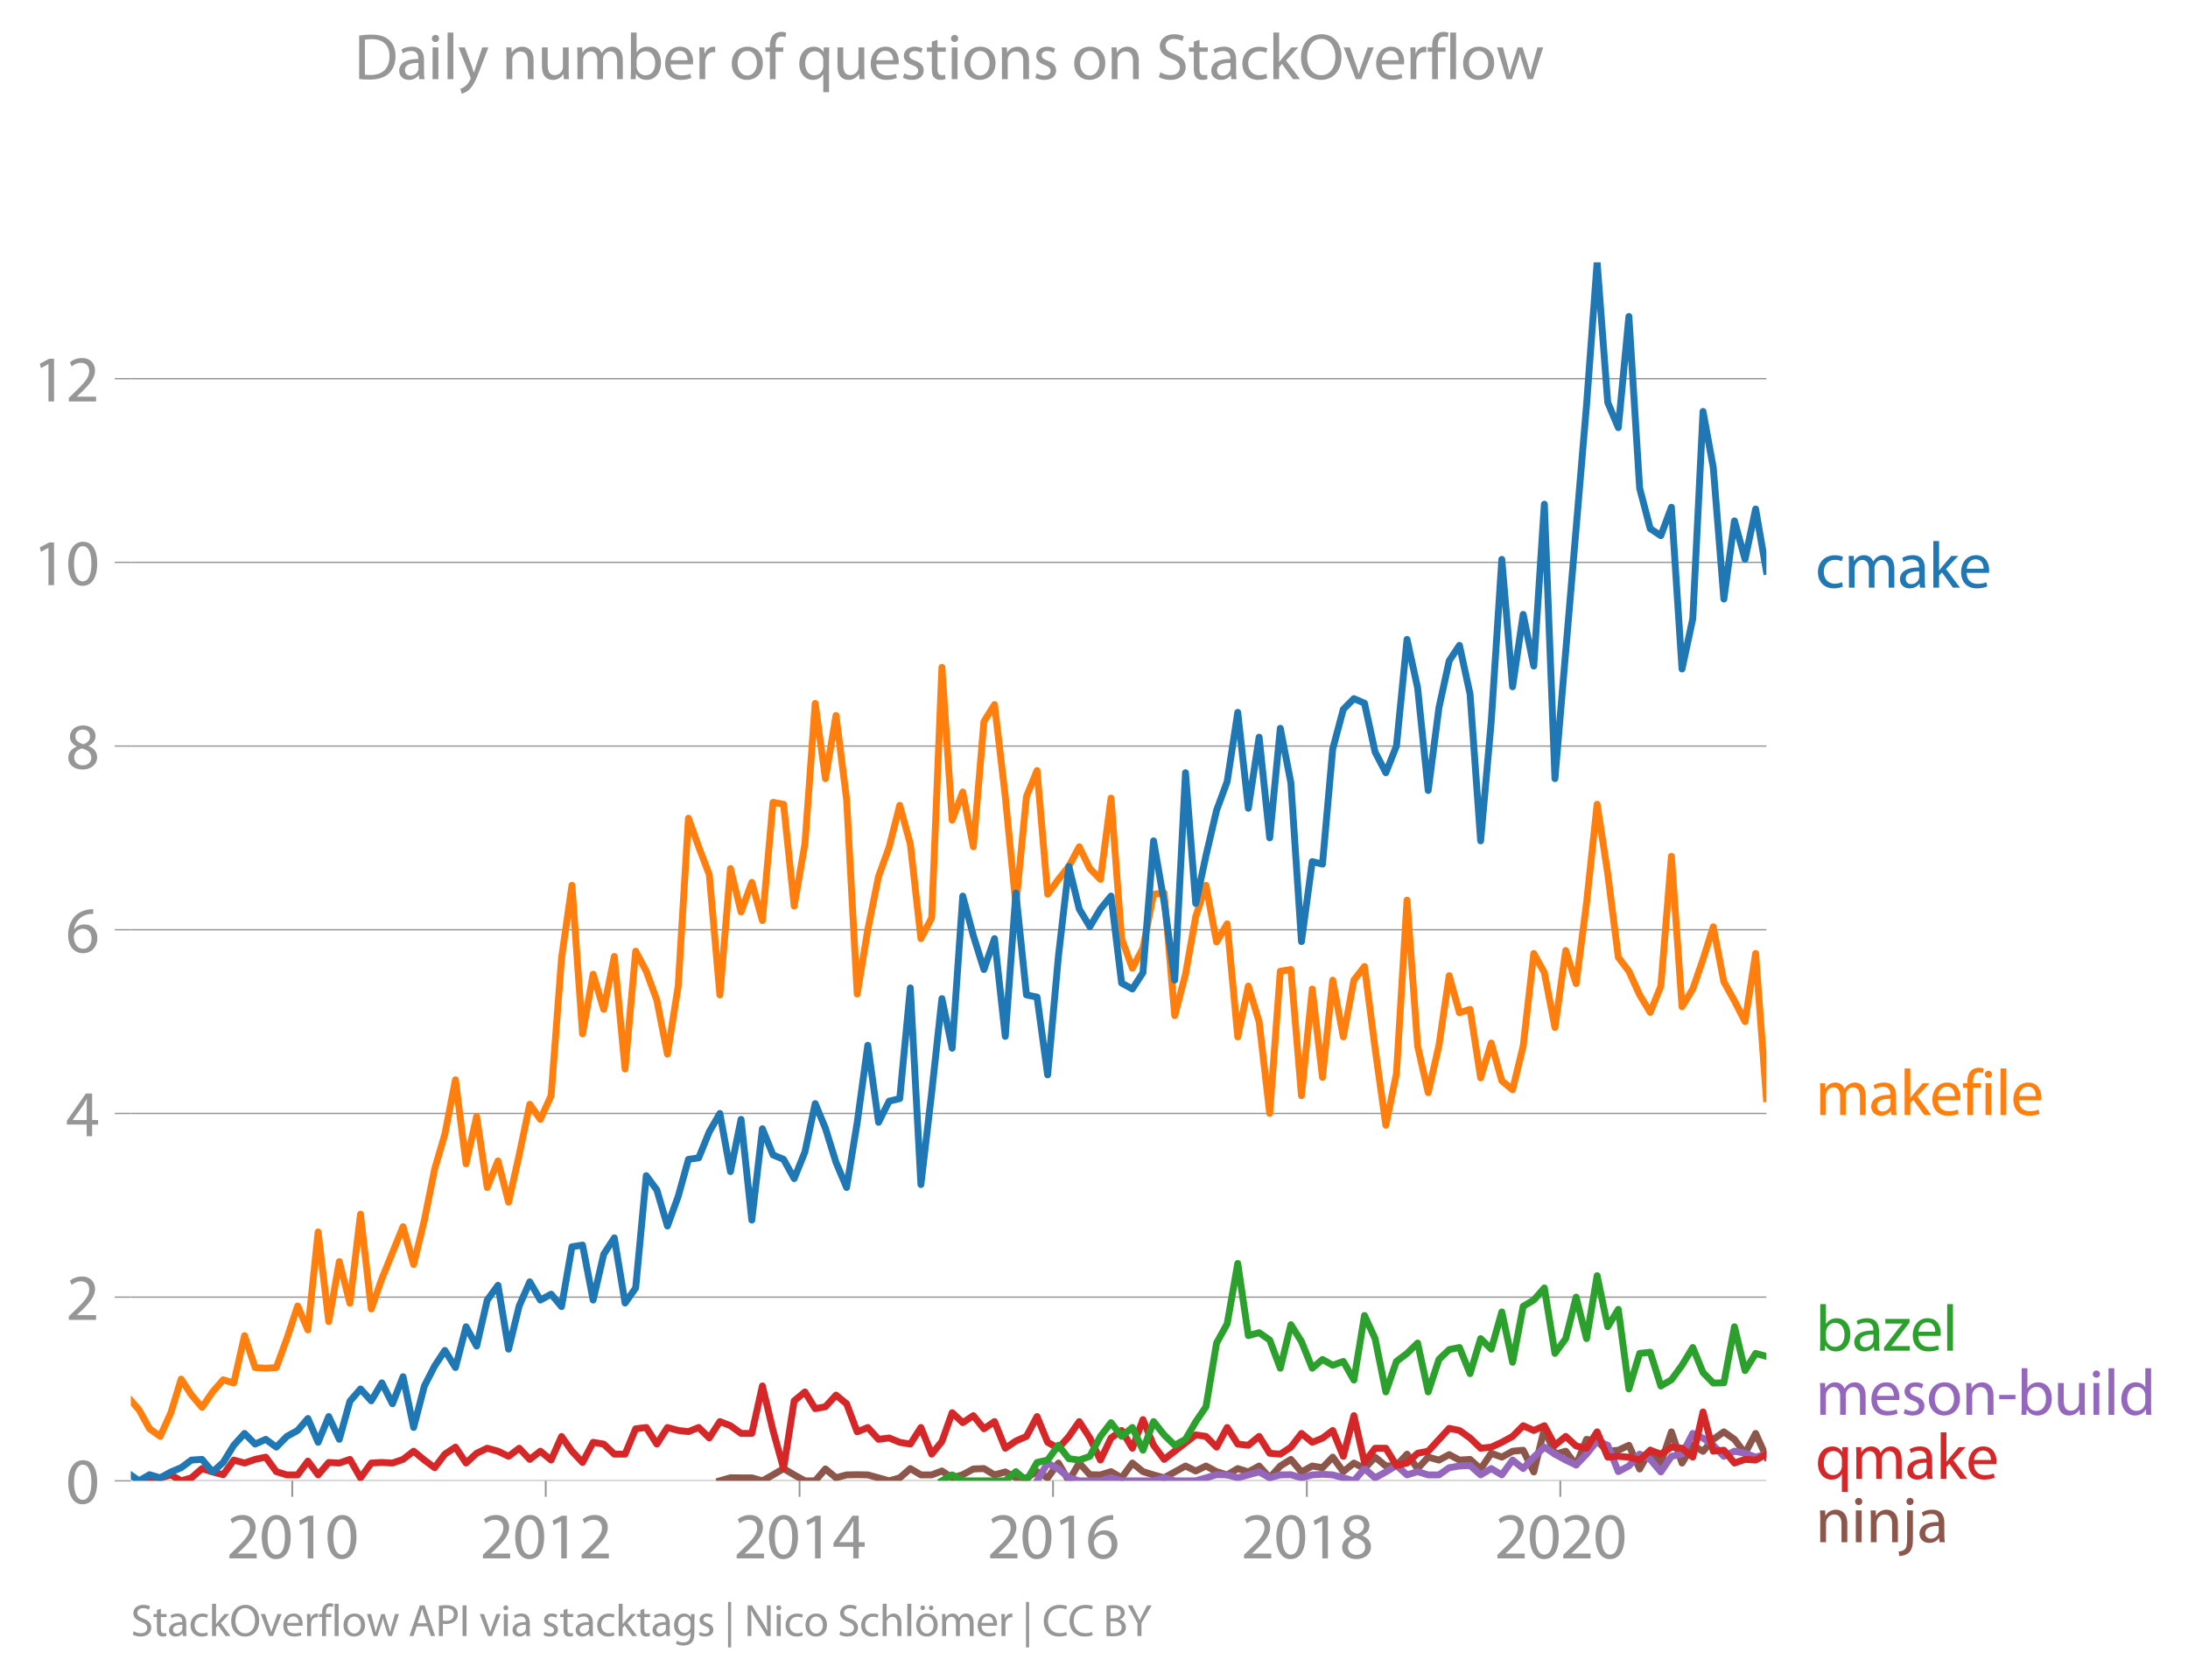 <svg xmlns:xlink="http://www.w3.org/1999/xlink" width="636.989" height="489.243" viewBox="0 0 477.742 366.932" xmlns="http://www.w3.org/2000/svg"><defs><style>*{stroke-linejoin:round;stroke-linecap:butt}</style></defs><g id="figure_1"><path d="M0 366.932h477.742V0H0v366.932z" style="fill:none" id="patch_1"/><g id="axes_1"><path d="M28.563 323.405h357.12V57.293H28.563v266.112z" style="fill:none" id="patch_2"/><g id="matplotlib.axis_1"><g id="xtick_1"><g id="line2d_1"><defs><path id="m3d18d0cfa6" d="M0 0v3.5" style="stroke:#969696;stroke-width:.4"/></defs><use xlink:href="#m3d18d0cfa6" x="63.816" y="323.405" style="fill:#969696;stroke:#969696;stroke-width:.4"/></g><g style="fill:#969696" transform="matrix(.14 0 0 -.14 49.453 340.345)" id="text_1"><defs><path id="MyriadPro-Regular-32" d="M2944 0v467H1075v13l333 307c877 845 1434 1466 1434 2234 0 595-378 1209-1274 1209-480 0-890-179-1178-422l180-397c192 160 505 352 883 352 621 0 825-390 825-813-6-627-486-1164-1548-2176L288 346V0h2656z" transform="scale(.016)"/><path id="MyriadPro-Regular-30" d="M1677 4230c-845 0-1447-768-1447-2163C243 691 794-70 1606-70c922 0 1447 780 1447 2195 0 1325-499 2105-1376 2105zm-32-435c582 0 845-672 845-1696 0-1062-276-1734-852-1734-512 0-844 614-844 1696 0 1133 358 1734 851 1734z" transform="scale(.016)"/><path id="MyriadPro-Regular-31" d="M1510 0h544v4160h-480l-908-486 108-429 724 390h12V0z" transform="scale(.016)"/></defs><use xlink:href="#MyriadPro-Regular-32"/><use xlink:href="#MyriadPro-Regular-30" x="51.3"/><use xlink:href="#MyriadPro-Regular-31" x="102.6"/><use xlink:href="#MyriadPro-Regular-30" x="153.9"/></g></g><g id="xtick_2"><use xlink:href="#m3d18d0cfa6" x="119.16" y="323.405" style="fill:#969696;stroke:#969696;stroke-width:.4" id="line2d_2"/><g style="fill:#969696" transform="matrix(.14 0 0 -.14 104.797 340.345)" id="text_2"><use xlink:href="#MyriadPro-Regular-32"/><use xlink:href="#MyriadPro-Regular-30" x="51.3"/><use xlink:href="#MyriadPro-Regular-31" x="102.6"/><use xlink:href="#MyriadPro-Regular-32" x="153.9"/></g></g><g id="xtick_3"><use xlink:href="#m3d18d0cfa6" x="174.58" y="323.405" style="fill:#969696;stroke:#969696;stroke-width:.4" id="line2d_3"/><g style="fill:#969696" transform="matrix(.14 0 0 -.14 160.217 340.345)" id="text_3"><defs><path id="MyriadPro-Regular-34" d="M2560 0v1133h582v441h-582v2586h-608L96 1504v-371h1933V0h531zM666 1574v13l1017 1415c115 192 218 371 346 614h19c-13-218-19-435-19-653V1574H666z" transform="scale(.016)"/></defs><use xlink:href="#MyriadPro-Regular-32"/><use xlink:href="#MyriadPro-Regular-30" x="51.3"/><use xlink:href="#MyriadPro-Regular-31" x="102.6"/><use xlink:href="#MyriadPro-Regular-34" x="153.9"/></g></g><g id="xtick_4"><use xlink:href="#m3d18d0cfa6" x="229.924" y="323.405" style="fill:#969696;stroke:#969696;stroke-width:.4" id="line2d_4"/><g style="fill:#969696" transform="matrix(.14 0 0 -.14 215.56 340.345)" id="text_4"><defs><path id="MyriadPro-Regular-36" d="M2662 4224c-102 0-243-6-409-32-525-64-986-275-1331-614-410-410-704-1056-704-1876C218 621 800-70 1690-70c864 0 1382 704 1382 1465 0 813-518 1344-1254 1344-461 0-807-217-1005-480h-19c96 685 563 1331 1446 1479 160 25 307 32 422 25v461zM1690 365c-589 0-903 505-916 1190 0 103 26 186 64 250 154 301 468 512 807 512 518 0 857-359 857-954s-326-998-806-998h-6z" transform="scale(.016)"/></defs><use xlink:href="#MyriadPro-Regular-32"/><use xlink:href="#MyriadPro-Regular-30" x="51.3"/><use xlink:href="#MyriadPro-Regular-31" x="102.6"/><use xlink:href="#MyriadPro-Regular-36" x="153.9"/></g></g><g id="xtick_5"><use xlink:href="#m3d18d0cfa6" x="285.344" y="323.405" style="fill:#969696;stroke:#969696;stroke-width:.4" id="line2d_5"/><g style="fill:#969696" transform="matrix(.14 0 0 -.14 270.98 340.345)" id="text_5"><defs><path id="MyriadPro-Regular-38" d="M1062 2170c-512-218-825-589-825-1114C237 448 762-70 1632-70c794 0 1414 486 1414 1209 0 506-320 871-838 1075v20c512 243 685 620 685 972 0 519-403 1024-1210 1024-729 0-1286-448-1286-1107 0-358 198-717 659-934l6-19zm583-1831c-531 0-851 371-832 794 0 397 262 717 749 857 563-160 915-403 915-908 0-423-327-743-832-743zm6 3488c506 0 704-345 704-678 0-378-275-634-633-755-480 128-794 352-794 768 0 358 256 665 723 665z" transform="scale(.016)"/></defs><use xlink:href="#MyriadPro-Regular-32"/><use xlink:href="#MyriadPro-Regular-30" x="51.3"/><use xlink:href="#MyriadPro-Regular-31" x="102.6"/><use xlink:href="#MyriadPro-Regular-38" x="153.9"/></g></g><g id="xtick_6"><use xlink:href="#m3d18d0cfa6" x="340.688" y="323.405" style="fill:#969696;stroke:#969696;stroke-width:.4" id="line2d_6"/><g style="fill:#969696" transform="matrix(.14 0 0 -.14 326.325 340.345)" id="text_6"><use xlink:href="#MyriadPro-Regular-32"/><use xlink:href="#MyriadPro-Regular-30" x="51.3"/><use xlink:href="#MyriadPro-Regular-32" x="102.6"/><use xlink:href="#MyriadPro-Regular-30" x="153.9"/></g></g></g><g id="matplotlib.axis_2"><g id="ytick_1"><path d="M28.563 323.405h357.12" clip-path="url(#p360db1ccfa)" style="fill:none;stroke:#969696;stroke-width:.3;stroke-linecap:square" id="line2d_7"/><g id="line2d_8"><defs><path id="m419d8c9c6a" d="M0 0h-3.5" style="stroke:#969696;stroke-width:.3"/></defs><use xlink:href="#m419d8c9c6a" x="28.563" y="323.405" style="fill:#969696;stroke:#969696;stroke-width:.3"/></g><use xlink:href="#MyriadPro-Regular-30" style="fill:#969696" transform="matrix(.14 0 0 -.14 14.382 328.375)" id="text_7"/></g><g id="ytick_2"><path d="M28.563 283.288h357.12" clip-path="url(#p360db1ccfa)" style="fill:none;stroke:#969696;stroke-width:.3;stroke-linecap:square" id="line2d_9"/><use xlink:href="#m419d8c9c6a" x="28.563" y="283.288" style="fill:#969696;stroke:#969696;stroke-width:.3" id="line2d_10"/><use xlink:href="#MyriadPro-Regular-32" style="fill:#969696" transform="matrix(.14 0 0 -.14 14.382 288.258)" id="text_8"/></g><g id="ytick_3"><path d="M28.563 243.17h357.12" clip-path="url(#p360db1ccfa)" style="fill:none;stroke:#969696;stroke-width:.3;stroke-linecap:square" id="line2d_11"/><use xlink:href="#m419d8c9c6a" x="28.563" y="243.17" style="fill:#969696;stroke:#969696;stroke-width:.3" id="line2d_12"/><use xlink:href="#MyriadPro-Regular-34" style="fill:#969696" transform="matrix(.14 0 0 -.14 14.382 248.14)" id="text_9"/></g><g id="ytick_4"><path d="M28.563 203.053h357.12" clip-path="url(#p360db1ccfa)" style="fill:none;stroke:#969696;stroke-width:.3;stroke-linecap:square" id="line2d_13"/><use xlink:href="#m419d8c9c6a" x="28.563" y="203.053" style="fill:#969696;stroke:#969696;stroke-width:.3" id="line2d_14"/><use xlink:href="#MyriadPro-Regular-36" style="fill:#969696" transform="matrix(.14 0 0 -.14 14.382 208.023)" id="text_10"/></g><g id="ytick_5"><path d="M28.563 162.936h357.12" clip-path="url(#p360db1ccfa)" style="fill:none;stroke:#969696;stroke-width:.3;stroke-linecap:square" id="line2d_15"/><use xlink:href="#m419d8c9c6a" x="28.563" y="162.936" style="fill:#969696;stroke:#969696;stroke-width:.3" id="line2d_16"/><use xlink:href="#MyriadPro-Regular-38" style="fill:#969696" transform="matrix(.14 0 0 -.14 14.382 167.906)" id="text_11"/></g><g id="ytick_6"><path d="M28.563 122.818h357.12" clip-path="url(#p360db1ccfa)" style="fill:none;stroke:#969696;stroke-width:.3;stroke-linecap:square" id="line2d_17"/><use xlink:href="#m419d8c9c6a" x="28.563" y="122.818" style="fill:#969696;stroke:#969696;stroke-width:.3" id="line2d_18"/><g style="fill:#969696" transform="matrix(.14 0 0 -.14 7.2 127.788)" id="text_12"><use xlink:href="#MyriadPro-Regular-31"/><use xlink:href="#MyriadPro-Regular-30" x="51.3"/></g></g><g id="ytick_7"><path d="M28.563 82.7h357.12" clip-path="url(#p360db1ccfa)" style="fill:none;stroke:#969696;stroke-width:.3;stroke-linecap:square" id="line2d_19"/><use xlink:href="#m419d8c9c6a" x="28.563" y="82.701" style="fill:#969696;stroke:#969696;stroke-width:.3" id="line2d_20"/><g style="fill:#969696" transform="matrix(.14 0 0 -.14 7.2 87.67)" id="text_13"><use xlink:href="#MyriadPro-Regular-31"/><use xlink:href="#MyriadPro-Regular-32" x="51.3"/></g></g></g><path d="m157.18 323.405 2.313-.668 2.313.021h2.35l2.312.647 2.314-1.294 2.31-1.38 2.313 1.38 2.35 1.294h2.237l2.235-2.588 2.314 1.92 2.312-.626 2.312-.043 2.313.043 2.35.647 2.312.647 2.314-.647 2.31-2.027 2.313 1.38h2.35l2.237-.855 2.235 1.502 2.314-.69 2.312-1.251 2.312-.086 2.312 1.38 2.35-.647 2.313 1.273 2.314.021 2.31-1.359 2.313 1.36 2.35-3.236 2.275 3.882 2.272-3.882 2.314 2.545 2.313.043 2.312-.712 2.312 1.36 2.35-3.236 2.313 1.876 2.314.712 2.31.626 2.313-1.273 2.35-1.294 2.236 1.086 2.235-1.086 2.314 1.23 2.313.711 2.312-1.38 2.312.733 2.35-1.294 2.313 2.567 2.314-2.567 2.31-1.445 2.313 2.739 2.35-1.294 2.236.37 2.235-2.311 2.314 3.17 2.313-1.876 2.312 1.208 2.312-2.502 2.35 1.94 2.313-.107 2.314-2.48 2.31 3.149 2.313-2.502 2.35.647 2.236-1.202 2.235 1.202 2.314-.151 2.313 2.092 2.312-3.43 2.312.842 2.35-1.294 2.313-.216 2.314 4.745 2.31-9.425 2.313 5.543 2.35-.647 2.274 3.012 2.273-5.6 2.314.366 2.312 2.222 2.313-.216 2.312-1.079 2.35 5.177 2.312-4.098 2.314 2.804 2.311-6.816 2.312 6.816 2.35-3.883 2.237 1.318 2.235-2.612 2.314-1.639 2.312 1.64 2.313 3.04 2.312-4.335 2.35 5.177" clip-path="url(#p360db1ccfa)" style="fill:none;stroke:#8c564b;stroke-width:1.5;stroke-linecap:square" id="line2d_21"/><path d="m226.437 323.405 2.312-3.882 2.35 1.294 2.275 1.896 2.272.692H240.273l2.312-.668 2.312.668h6.977l2.31-.668 2.313.668h4.586l2.235-.647 2.314-.69 2.313.043 2.312.626 2.312-.626 2.35-.647 2.313 1.273 2.314-.626 2.31-.043 2.313.69 2.35-.647 2.236-.139 2.235.139 2.314.626 2.313.668 2.312-2.674 2.312 2.027 2.35-1.294 2.313-1.402 2.314 2.049 2.31-.712 2.313.712h2.35l2.236-1.571 2.235-.37 2.314-.108 2.313 2.049 2.312-1.38 2.312 1.38 2.35-3.235 2.313 1.855 2.314-2.502 2.31-2.179 2.313 1.532 2.35 1.294 2.274 1.07 2.273-2.364 2.314-2.869 2.312.927 2.313 5.76 2.312-1.23 2.35-2.588 2.312 1.143 2.314 2.739 2.311-3.408 2.312-.474 2.35-4.53 2.237 1.04 2.235 1.548 2.314 2.416 2.312-1.121 2.313.453 2.312.84 2.35-.646" clip-path="url(#p360db1ccfa)" style="fill:none;stroke:#9467bd;stroke-width:1.5;stroke-linecap:square" id="line2d_22"/><path d="m32.657 323.405 4.663-1.294 2.236 1.294 2.235-.647 2.314-2.027 2.312.733 2.313.604 2.312-3.192 2.35.647 2.312-.798 2.314-.496 2.311 3.17 2.312.712h2.35l2.237-3.004 2.235 3.004 2.314-2.718 2.312.13 2.313-.798 2.312 4.033 2.35-3.235 2.312-.13 2.314.13 2.311-.798 2.312-1.79 2.35 1.94 2.237 1.665 2.235-2.958 2.314-1.532 2.312 3.473 2.312-2.135 2.313-1.1 2.35.647 2.312 1.121 2.314-1.768 2.311 2.437 2.312-1.79 2.35 1.94 2.275-5.153 2.273 3.213 2.314 2.458 2.312-4.4 2.312.389 2.313 2.2h2.35l2.312-5.543 2.314-.28 2.31 3.623 2.313-3.624 2.35.647 2.237.254 2.235-.9 2.314 2.285 2.312-3.58 2.312.906 2.313 1.682h2.35l2.312-10.374 2.314 9.727 2.31 8.326 2.313-14.796 2.35-1.942 2.237 3.652 2.235-.416 2.314-2.545 2.312 1.898 2.312 6.125 2.313-.949 2.35 2.588 2.312-.302 2.314.95 2.31.388 2.313-3.624 2.35 5.824 2.237-2.773 2.235-6.286 2.314 2.178 2.312-1.531 2.312 2.869 2.312-1.575 2.35 5.824 2.313-1.575 2.314-1.014 2.31-4.335 2.313 5.63 2.35 1.294 2.275-2.566 2.272-3.258 2.314 3.58 2.313 4.832 2.312-4.832 2.312-1.639 2.35 3.883 2.313-6.255 2.314 5.607 2.31 3.085 6.9-5.35 2.234.324 2.314 2.351 2.313-4.292 2.312 3.624 2.312.258 2.35-1.94 2.313 3.688 2.314.194 2.31-1.532 2.313-2.998 2.35 1.941 2.236-.9 2.235-1.688 2.314 5.651 2.313-8.886 2.312 10.223 2.312-3.105h2.35l2.313 3.774 2.314-.54 2.31-2.134 2.313-.453 4.586-4.992 2.235.462 2.314 1.64 2.313 2.243 2.312-.238 2.312-1.057 2.35-1.294 2.313-2.33 2.314 1.036 2.31-1.035 2.313 4.27 2.35-1.94 2.274 2.097 2.273.49 2.314-3.58 2.312 5.522 2.313-.173 2.312.173 2.35.647 2.312-2.157 2.314.863 2.311-1.532 2.312.238 2.35 1.94 2.237-9.867 2.235 8.574 2.314-.216 2.312 2.804 2.313-.798 2.312.15 2.35-1.293h0" clip-path="url(#p360db1ccfa)" style="fill:none;stroke:#d62728;stroke-width:1.5;stroke-linecap:square" id="line2d_23"/><g style="fill:#1f77b4" transform="matrix(.14 0 0 -.14 396.397 128.344)" id="text_14"><defs><path id="MyriadPro-Regular-63" d="M2579 538c-160-71-371-154-691-154-614 0-1075 442-1075 1158 0 647 384 1172 1094 1172 307 0 519-71 653-148l128 436c-154 76-448 160-781 160-1011 0-1664-692-1664-1645C243 570 851-70 1786-70c416 0 742 108 889 185l-96 423z" transform="scale(.016)"/><path id="MyriadPro-Regular-6d" d="M467 0h551v1869c0 96 12 192 44 275 90 282 346 563 698 563 429 0 646-358 646-851V0h551v1914c0 102 19 204 45 281 96 275 345 512 665 512 455 0 672-358 672-953V0h551v1824c0 1075-608 1344-1018 1344-294 0-499-77-685-218-128-96-249-230-345-403h-13c-135 365-455 621-877 621-512 0-800-275-973-570h-19l-26 500H442c19-256 25-519 25-839V0z" transform="scale(.016)"/><path id="MyriadPro-Regular-61" d="M2643 1901c0 621-230 1267-1177 1267-391 0-762-109-1018-275l128-371c218 140 518 230 806 230 634 0 704-461 704-717v-64C890 1978 224 1568 224 819c0-448 320-889 947-889 442 0 775 217 947 460h20l44-390h512c-38 211-51 474-51 742v1159zm-544-858c0-57-13-121-32-179-89-262-345-518-749-518-288 0-531 172-531 537 0 602 698 711 1312 698v-538z" transform="scale(.016)"/><path id="MyriadPro-Regular-6b" d="M1024 4544H467V0h557v1165l288 320L2381 0h685L1702 1824l1197 1274h-678l-909-1069c-90-109-198-243-275-352h-13v2867z" transform="scale(.016)"/><path id="MyriadPro-Regular-65" d="M2957 1446c6 58 19 148 19 263 0 569-269 1459-1280 1459-902 0-1453-736-1453-1670C243 563 813-70 1766-70c493 0 832 108 1031 198l-96 403c-211-89-455-160-858-160-563 0-1049 314-1062 1075h2176zM787 1850c45 390 295 915 864 915 634 0 787-557 781-915H787z" transform="scale(.016)"/></defs><use xlink:href="#MyriadPro-Regular-63"/><use xlink:href="#MyriadPro-Regular-6d" x="44.8"/><use xlink:href="#MyriadPro-Regular-61" x="128.2"/><use xlink:href="#MyriadPro-Regular-6b" x="176.4"/><use xlink:href="#MyriadPro-Regular-65" x="223.3"/></g><g style="fill:#ff7f0e" transform="matrix(.14 0 0 -.14 396.397 243.52)" id="text_15"><defs><path id="MyriadPro-Regular-66" d="M1082 0v2669h748v429h-748v166c0 474 121 896 601 896 160 0 275-32 359-70l76 435c-108 45-281 89-480 89-262 0-544-83-755-288-262-249-358-646-358-1081v-147H90v-429h435V0h557z" transform="scale(.016)"/><path id="MyriadPro-Regular-69" d="M1030 0v3098H467V0h563zM749 4320c-205 0-352-154-352-352 0-192 141-346 339-346 224 0 365 154 358 346 0 198-134 352-345 352z" transform="scale(.016)"/><path id="MyriadPro-Regular-6c" d="M467 0h563v4544H467V0z" transform="scale(.016)"/></defs><use xlink:href="#MyriadPro-Regular-6d"/><use xlink:href="#MyriadPro-Regular-61" x="83.4"/><use xlink:href="#MyriadPro-Regular-6b" x="131.6"/><use xlink:href="#MyriadPro-Regular-65" x="178.5"/><use xlink:href="#MyriadPro-Regular-66" x="228.6"/><use xlink:href="#MyriadPro-Regular-69" x="257.8"/><use xlink:href="#MyriadPro-Regular-6c" x="281.2"/><use xlink:href="#MyriadPro-Regular-65" x="304.8"/></g><g style="fill:#2ca02c" transform="matrix(.14 0 0 -.14 396.397 294.99)" id="text_16"><defs><path id="MyriadPro-Regular-62" d="M467 800c0-275-13-589-25-800h486l26 512h19c230-410 589-582 1037-582 691 0 1388 550 1388 1657 7 941-537 1581-1305 1581-499 0-858-224-1056-570h-13v1946H467V800zm557 998c0 90 19 167 32 231 115 429 474 691 858 691 601 0 921-531 921-1152 0-710-352-1190-941-1190-409 0-736 268-844 659-13 64-26 134-26 205v556z" transform="scale(.016)"/><path id="MyriadPro-Regular-7a" d="M115 0h2515v448H819v13c141 160 269 313 397 486l1382 1799 7 352H243v-455h1677v-13c-141-166-269-313-403-480L115 326V0z" transform="scale(.016)"/></defs><use xlink:href="#MyriadPro-Regular-62"/><use xlink:href="#MyriadPro-Regular-61" x="56.9"/><use xlink:href="#MyriadPro-Regular-7a" x="105.1"/><use xlink:href="#MyriadPro-Regular-65" x="147.9"/><use xlink:href="#MyriadPro-Regular-6c" x="198"/></g><g style="fill:#d62728" transform="matrix(.14 0 0 -.14 396.397 322.99)" id="text_17"><defs><path id="MyriadPro-Regular-71" d="M2579-1267h563v3513c0 320 7 589 20 852h-532l-19-468h-13c-153 301-473 538-953 538-653 0-1402-512-1402-1670C243 557 832-70 1555-70c499 0 845 243 1011 550h13v-1747zm0 2528c0-83-19-192-45-269-128-390-441-614-806-614-621 0-915 537-915 1152 0 697 352 1190 934 1190 423 0 723-294 807-640 19-70 25-160 25-237v-582z" transform="scale(.016)"/></defs><use xlink:href="#MyriadPro-Regular-71"/><use xlink:href="#MyriadPro-Regular-6d" x="56.3"/><use xlink:href="#MyriadPro-Regular-61" x="139.7"/><use xlink:href="#MyriadPro-Regular-6b" x="187.9"/><use xlink:href="#MyriadPro-Regular-65" x="234.8"/></g><g style="fill:#9467bd" transform="matrix(.14 0 0 -.14 396.397 308.99)" id="text_18"><defs><path id="MyriadPro-Regular-73" d="M250 147C467 19 781-70 1120-70c736 0 1158 390 1158 934 0 461-275 730-812 934-404 154-589 269-589 525 0 231 185 423 518 423 288 0 512-103 634-180l141 410c-173 102-448 192-762 192-666 0-1069-410-1069-909 0-371 263-678 819-877 416-153 576-300 576-569 0-256-192-461-601-461-282 0-576 115-743 224L250 147z" transform="scale(.016)"/><path id="MyriadPro-Regular-6f" d="M1779 3168c-857 0-1536-608-1536-1645C243 544 890-70 1728-70c749 0 1542 499 1542 1644 0 948-601 1594-1491 1594zm-13-422c666 0 928-666 928-1191 0-697-403-1203-940-1203-551 0-941 512-941 1190 0 589 288 1204 953 1204z" transform="scale(.016)"/><path id="MyriadPro-Regular-6e" d="M467 0h563v1862c0 96 13 192 39 263 96 313 384 576 755 576 531 0 717-416 717-915V0h563v1850c0 1062-666 1318-1094 1318-512 0-871-288-1024-582h-13l-32 512H442c19-256 25-519 25-839V0z" transform="scale(.016)"/><path id="MyriadPro-Regular-2d" d="M192 1939v-416h1581v416H192z" transform="scale(.016)"/><path id="MyriadPro-Regular-75" d="M3059 3098h-563V1197c0-103-19-205-51-288-103-250-365-512-743-512-512 0-691 397-691 985v1716H448V1286C448 198 1030-70 1517-70c550 0 877 326 1024 576h13l32-506h499c-19 243-26 525-26 845v2253z" transform="scale(.016)"/><path id="MyriadPro-Regular-64" d="M2579 4544V2694h-13c-140 250-460 474-934 474-755 0-1395-634-1389-1664C243 563 819-70 1568-70c506 0 883 262 1056 608h13l25-538h506c-19 211-26 525-26 800v3744h-563zm0-3245c0-89-6-166-25-243-103-422-448-672-826-672-608 0-915 518-915 1146 0 684 345 1196 928 1196 422 0 729-294 813-652 19-71 25-167 25-237v-538z" transform="scale(.016)"/></defs><use xlink:href="#MyriadPro-Regular-6d"/><use xlink:href="#MyriadPro-Regular-65" x="83.4"/><use xlink:href="#MyriadPro-Regular-73" x="133.5"/><use xlink:href="#MyriadPro-Regular-6f" x="173.1"/><use xlink:href="#MyriadPro-Regular-6e" x="228"/><use xlink:href="#MyriadPro-Regular-2d" x="283.5"/><use xlink:href="#MyriadPro-Regular-62" x="314.2"/><use xlink:href="#MyriadPro-Regular-75" x="371.1"/><use xlink:href="#MyriadPro-Regular-69" x="426.2"/><use xlink:href="#MyriadPro-Regular-6c" x="449.6"/><use xlink:href="#MyriadPro-Regular-64" x="473.2"/></g><g style="fill:#8c564b" transform="matrix(.14 0 0 -.14 396.397 336.808)" id="text_19"><defs><path id="MyriadPro-Regular-6a" d="M-230-1350c300 0 710 102 960 352 275 281 371 672 371 1273v2823H538V493c0-743-58-992-212-1165C192-819-32-890-288-909l58-441zM826 4320c-212 0-359-154-359-352 0-186 135-346 346-346 224 0 358 160 352 346 0 198-135 352-339 352z" transform="scale(.016)"/></defs><use xlink:href="#MyriadPro-Regular-6e"/><use xlink:href="#MyriadPro-Regular-69" x="55.5"/><use xlink:href="#MyriadPro-Regular-6e" x="78.9"/><use xlink:href="#MyriadPro-Regular-6a" x="134.4"/><use xlink:href="#MyriadPro-Regular-61" x="158.7"/></g><g style="fill:#969696" transform="matrix(.097 0 0 -.097 28.563 357.303)" id="text_20"><defs><path id="MyriadPro-Regular-53" d="M269 211C499 58 954-70 1370-70c1017 0 1510 582 1510 1248 0 633-371 985-1101 1267-595 230-857 429-857 832 0 294 224 646 812 646 391 0 679-128 820-205l153 455c-192 109-512 211-953 211-839 0-1396-499-1396-1171 0-608 436-973 1140-1223 582-224 812-454 812-857 0-435-332-736-902-736-384 0-749 128-998 281L269 211z" transform="scale(.016)"/><path id="MyriadPro-Regular-74" d="M595 3667v-569H115v-429h480V979c0-365 58-640 218-806C947 19 1158-70 1421-70c217 0 390 38 499 83l-26 422c-83-25-172-38-326-38-314 0-422 217-422 601v1671h806v429h-806v742l-551-173z" transform="scale(.016)"/><path id="MyriadPro-Regular-4f" d="M2234 4384c-1152 0-2004-896-2004-2266C230 813 1030-70 2170-70c1100 0 2003 787 2003 2272 0 1280-762 2182-1939 2182zm-26-454c928 0 1376-896 1376-1754 0-979-499-1792-1382-1792-877 0-1376 826-1376 1747 0 947 460 1799 1382 1799z" transform="scale(.016)"/><path id="MyriadPro-Regular-76" d="M83 3098 1261 0h537l1216 3098h-588l-602-1741c-102-282-192-538-262-794h-20c-64 256-147 512-249 794L685 3098H83z" transform="scale(.016)"/><path id="MyriadPro-Regular-72" d="M467 0h557v1651c0 96 13 186 26 263 76 422 358 723 755 723 77 0 134-7 192-19v531c-51 13-96 19-160 19-378 0-717-262-858-678h-25l-20 608H442c19-288 25-602 25-967V0z" transform="scale(.016)"/><path id="MyriadPro-Regular-77" d="M115 3098 1050 0h512l499 1472c109 333 205 653 281 1024h13c77-365 167-672 275-1018L3104 0h512l998 3098h-556l-442-1556c-102-364-186-691-237-1004h-19c-70 313-160 640-275 1011l-480 1549h-474l-505-1575c-103-339-205-672-276-985h-19c-57 320-141 640-230 985L691 3098H115z" transform="scale(.016)"/><path id="MyriadPro-Regular-41" d="M2714 1357 3174 0h596L2298 4314h-672L160 0h576l448 1357h1530zm-1415 435 423 1248c83 262 153 525 217 781h13c64-250 128-506 224-787l422-1242H1299z" transform="scale(.016)"/><path id="MyriadPro-Regular-50" d="M486 0h557v1728c128-32 282-38 448-38 544 0 1024 160 1319 473 217 224 332 531 332 922 0 384-140 697-377 902-256 231-659 359-1210 359-448 0-800-39-1069-84V0zm557 3859c96 26 282 45 525 45 614 0 1018-275 1018-845 0-595-410-921-1082-921-186 0-339 12-461 44v1677z" transform="scale(.016)"/><path id="MyriadPro-Regular-49" d="M486 4314V0h557v4314H486z" transform="scale(.016)"/><path id="MyriadPro-Regular-67" d="M3110 2246c0 378 13 628 26 852h-493l-25-468h-13c-135 256-429 538-967 538-710 0-1395-595-1395-1645C243 666 794 13 1562 13c480 0 812 230 985 518h13V186c0-781-422-1082-998-1082-384 0-704 115-909 243l-141-429c250-166 659-256 1030-256 391 0 826 90 1127 372 301 268 441 704 441 1414v1798zm-556-928c0-96-13-204-45-300-122-359-435-576-781-576-608 0-915 505-915 1113 0 717 384 1171 921 1171 410 0 685-268 788-595 25-77 32-160 32-256v-557z" transform="scale(.016)"/><path id="MyriadPro-Regular-7c" d="M550 4800v-6400h429v6400H550z" transform="scale(.016)"/><path id="MyriadPro-Regular-4e" d="M1011 0v1843c0 717-13 1235-45 1779l20 7c217-467 505-960 806-1440L3162 0h563v4314h-525V2509c0-672 13-1197 64-1773l-13-6c-205 441-454 896-774 1401L1094 4314H486V0h525z" transform="scale(.016)"/><path id="MyriadPro-Regular-68" d="M467 0h563v1869c0 109 7 192 39 269 102 307 390 563 755 563 531 0 717-423 717-922V0h563v1843c0 1069-666 1325-1082 1325-211 0-409-64-576-160-172-96-313-237-403-397h-13v1933H467V0z" transform="scale(.016)"/><path id="MyriadPro-Regular-f6" d="M1165 3648c185 0 313 154 313 326 0 186-134 327-313 327s-327-147-327-327c0-172 135-326 320-326h7zm1184 0c185 0 313 154 313 326 0 186-134 327-313 327s-320-147-320-327c0-172 128-326 313-326h7zm-570-480c-857 0-1536-608-1536-1645C243 544 890-70 1728-70c749 0 1542 499 1542 1644 0 948-601 1594-1491 1594zm-13-422c666 0 928-666 928-1191 0-697-403-1203-940-1203-551 0-941 512-941 1190 0 589 288 1204 953 1204z" transform="scale(.016)"/><path id="MyriadPro-Regular-43" d="M3386 582c-224-108-570-179-909-179-1050 0-1658 679-1658 1735 0 1132 672 1779 1683 1779 359 0 660-77 871-179l134 454c-147 77-486 192-1024 192-1337 0-2253-915-2253-2266C230 704 1146-70 2362-70c524 0 934 108 1139 211l-115 441z" transform="scale(.016)"/><path id="MyriadPro-Regular-42" d="M486 13c186-26 480-51 864-51 704 0 1191 128 1492 403 217 211 364 493 364 864 0 640-480 979-889 1081v13c454 167 729 531 729 947 0 340-134 596-358 762-269 218-627 314-1184 314-390 0-774-39-1018-90V13zm557 3865c90 20 237 39 493 39 563 0 947-199 947-704 0-416-345-723-934-723h-506v1388zm0-1811h461c608 0 1114-243 1114-832 0-627-532-838-1108-838-198 0-358 6-467 25v1645z" transform="scale(.016)"/><path id="MyriadPro-Regular-59" d="M2010 0v1837l1446 2477h-634l-620-1191c-167-326-314-608-436-889h-12c-135 300-263 563-429 889L717 4314H83l1363-2484V0h564z" transform="scale(.016)"/></defs><use xlink:href="#MyriadPro-Regular-53"/><use xlink:href="#MyriadPro-Regular-74" x="49.3"/><use xlink:href="#MyriadPro-Regular-61" x="82.4"/><use xlink:href="#MyriadPro-Regular-63" x="130.6"/><use xlink:href="#MyriadPro-Regular-6b" x="175.4"/><use xlink:href="#MyriadPro-Regular-4f" x="222.3"/><use xlink:href="#MyriadPro-Regular-76" x="291.2"/><use xlink:href="#MyriadPro-Regular-65" x="339.3"/><use xlink:href="#MyriadPro-Regular-72" x="389.4"/><use xlink:href="#MyriadPro-Regular-66" x="422.1"/><use xlink:href="#MyriadPro-Regular-6c" x="451.3"/><use xlink:href="#MyriadPro-Regular-6f" x="474.9"/><use xlink:href="#MyriadPro-Regular-77" x="529.8"/><use xlink:href="#MyriadPro-Regular-20" x="603.4"/><use xlink:href="#MyriadPro-Regular-41" x="624.6"/><use xlink:href="#MyriadPro-Regular-50" x="685.8"/><use xlink:href="#MyriadPro-Regular-49" x="739"/><use xlink:href="#MyriadPro-Regular-20" x="762.9"/><use xlink:href="#MyriadPro-Regular-76" x="784.1"/><use xlink:href="#MyriadPro-Regular-69" x="832.2"/><use xlink:href="#MyriadPro-Regular-61" x="855.6"/><use xlink:href="#MyriadPro-Regular-20" x="903.8"/><use xlink:href="#MyriadPro-Regular-73" x="925"/><use xlink:href="#MyriadPro-Regular-74" x="964.6"/><use xlink:href="#MyriadPro-Regular-61" x="997.7"/><use xlink:href="#MyriadPro-Regular-63" x="1045.9"/><use xlink:href="#MyriadPro-Regular-6b" x="1090.7"/><use xlink:href="#MyriadPro-Regular-74" x="1137.6"/><use xlink:href="#MyriadPro-Regular-61" x="1170.7"/><use xlink:href="#MyriadPro-Regular-67" x="1218.9"/><use xlink:href="#MyriadPro-Regular-73" x="1274.8"/><use xlink:href="#MyriadPro-Regular-20" x="1314.4"/><use xlink:href="#MyriadPro-Regular-7c" x="1335.6"/><use xlink:href="#MyriadPro-Regular-20" x="1359.5"/><use xlink:href="#MyriadPro-Regular-4e" x="1380.7"/><use xlink:href="#MyriadPro-Regular-69" x="1446.5"/><use xlink:href="#MyriadPro-Regular-63" x="1469.9"/><use xlink:href="#MyriadPro-Regular-6f" x="1514.7"/><use xlink:href="#MyriadPro-Regular-20" x="1569.6"/><use xlink:href="#MyriadPro-Regular-53" x="1590.8"/><use xlink:href="#MyriadPro-Regular-63" x="1640.1"/><use xlink:href="#MyriadPro-Regular-68" x="1684.9"/><use xlink:href="#MyriadPro-Regular-6c" x="1740.4"/><use xlink:href="#MyriadPro-Regular-f6" x="1764"/><use xlink:href="#MyriadPro-Regular-6d" x="1818.9"/><use xlink:href="#MyriadPro-Regular-65" x="1902.3"/><use xlink:href="#MyriadPro-Regular-72" x="1952.4"/><use xlink:href="#MyriadPro-Regular-20" x="1985.1"/><use xlink:href="#MyriadPro-Regular-7c" x="2006.3"/><use xlink:href="#MyriadPro-Regular-20" x="2030.2"/><use xlink:href="#MyriadPro-Regular-43" x="2051.4"/><use xlink:href="#MyriadPro-Regular-43" x="2109.4"/><use xlink:href="#MyriadPro-Regular-20" x="2167.4"/><use xlink:href="#MyriadPro-Regular-42" x="2188.6"/><use xlink:href="#MyriadPro-Regular-59" x="2242.8"/></g><g style="fill:#969696" transform="matrix(.14 0 0 -.14 77.337 17.293)" id="text_21"><defs><path id="MyriadPro-Regular-44" d="M486 13c282-32 615-51 1012-51 838 0 1504 217 1907 620 403 397 621 973 621 1677 0 698-224 1197-608 1549-378 352-948 538-1748 538-441 0-844-39-1184-90V13zm557 3833c147 32 365 58 653 58 1178 0 1754-646 1747-1664 0-1165-646-1830-1837-1830-217 0-422 6-563 32v3404z" transform="scale(.016)"/><path id="MyriadPro-Regular-79" d="M58 3098 1203 243c26-70 39-115 39-147s-20-77-45-134c-128-288-320-506-474-628-166-140-352-230-493-275l141-473c141 25 416 121 691 364 384 333 660 877 1063 1940l845 2208h-596l-614-1818c-77-224-141-461-198-646h-13c-51 185-128 428-199 633L672 3098H58z" transform="scale(.016)"/></defs><use xlink:href="#MyriadPro-Regular-44"/><use xlink:href="#MyriadPro-Regular-61" x="66.6"/><use xlink:href="#MyriadPro-Regular-69" x="114.8"/><use xlink:href="#MyriadPro-Regular-6c" x="138.2"/><use xlink:href="#MyriadPro-Regular-79" x="161.8"/><use xlink:href="#MyriadPro-Regular-20" x="208.9"/><use xlink:href="#MyriadPro-Regular-6e" x="230.1"/><use xlink:href="#MyriadPro-Regular-75" x="285.6"/><use xlink:href="#MyriadPro-Regular-6d" x="340.7"/><use xlink:href="#MyriadPro-Regular-62" x="424.1"/><use xlink:href="#MyriadPro-Regular-65" x="481"/><use xlink:href="#MyriadPro-Regular-72" x="531.1"/><use xlink:href="#MyriadPro-Regular-20" x="563.8"/><use xlink:href="#MyriadPro-Regular-6f" x="585"/><use xlink:href="#MyriadPro-Regular-66" x="639.9"/><use xlink:href="#MyriadPro-Regular-20" x="669.1"/><use xlink:href="#MyriadPro-Regular-71" x="690.3"/><use xlink:href="#MyriadPro-Regular-75" x="746.6"/><use xlink:href="#MyriadPro-Regular-65" x="801.7"/><use xlink:href="#MyriadPro-Regular-73" x="851.8"/><use xlink:href="#MyriadPro-Regular-74" x="891.4"/><use xlink:href="#MyriadPro-Regular-69" x="924.5"/><use xlink:href="#MyriadPro-Regular-6f" x="947.9"/><use xlink:href="#MyriadPro-Regular-6e" x="1002.8"/><use xlink:href="#MyriadPro-Regular-73" x="1058.3"/><use xlink:href="#MyriadPro-Regular-20" x="1097.9"/><use xlink:href="#MyriadPro-Regular-6f" x="1119.1"/><use xlink:href="#MyriadPro-Regular-6e" x="1174"/><use xlink:href="#MyriadPro-Regular-20" x="1229.5"/><use xlink:href="#MyriadPro-Regular-53" x="1250.7"/><use xlink:href="#MyriadPro-Regular-74" x="1300"/><use xlink:href="#MyriadPro-Regular-61" x="1333.1"/><use xlink:href="#MyriadPro-Regular-63" x="1381.3"/><use xlink:href="#MyriadPro-Regular-6b" x="1426.1"/><use xlink:href="#MyriadPro-Regular-4f" x="1473"/><use xlink:href="#MyriadPro-Regular-76" x="1541.9"/><use xlink:href="#MyriadPro-Regular-65" x="1590"/><use xlink:href="#MyriadPro-Regular-72" x="1640.1"/><use xlink:href="#MyriadPro-Regular-66" x="1672.8"/><use xlink:href="#MyriadPro-Regular-6c" x="1702"/><use xlink:href="#MyriadPro-Regular-6f" x="1725.6"/><use xlink:href="#MyriadPro-Regular-77" x="1780.5"/></g><path d="m205.664 323.405 2.235-1.294 2.314 1.294h9.286l2.313-2.006 2.314 2.006 2.31-4.012 2.313-.517 2.35-3.236 2.275 2.923 2.272.313 2.314-.82 2.313-4.357 2.312-2.998 2.312 2.998 2.35-1.94 2.313 4.96 2.314-6.255 2.31 2.912 2.313 2.264 2.35-1.294 2.236-3.836 2.235-3.281 2.314-13.912 2.313-4.206 2.312-13.178 2.312 15.766 2.35-.647 2.313 1.596 2.314 6.169 2.31-9.512 2.313 3.689 2.35 5.823 2.236-1.918 2.235 1.271 2.314-.841 2.313 4.076 2.312-14.106 2.312 5.048 2.35 11.646 2.313-6.664 2.314-1.747 2.31-2.265 2.313 10.676 2.35-7.117 2.236-2.126 2.235-.462 2.314 5.715 2.313-7.656 2.312 2.307 2.312-8.131 2.35 11 2.313-12.23 2.314-1.358 2.31-2.653 2.313 14.3 2.35-3.235 2.274-9.06 2.273 9.06 2.314-13.74 2.312 11.151 2.313-3.796 2.312 17.384 2.35-7.764 2.312-.259 2.314 7.376 2.311-1.358 2.312-3.171 2.35-3.882 2.237 5.477 2.235 2.287 2.314-.043 2.312-12.25 2.313 9.576 2.312-3.753 2.35.647" clip-path="url(#p360db1ccfa)" style="fill:none;stroke:#2ca02c;stroke-width:1.5;stroke-linecap:square" id="line2d_24"/><path d="m28.563 305.854 1.783 2.022 2.311 4.163 2.312 1.66 2.35-5.176 2.237-7.326 2.235 3.444 2.314 2.717 2.312-3.365 2.313-2.652 2.312.711 2.35-10.353 2.312 6.967 2.314.151 2.311-.15 2.312-6.32 2.35-7.118 2.237 5.223 2.235-21.4 2.314 19.585 2.312-13.114 2.313 9.102 2.312-19.455 2.35 20.706 2.312-6.6 4.625-11.367 2.312 8.261 2.35-9.706L94.9 255.35l2.235-7.65 2.314-11.884 2.312 18.355 2.312-10.331 2.313 15.508 2.35-5.824 2.312 9.037 2.314-10.33 2.311-11.066 2.312 3.3 2.35-5.176 2.275-30.01 2.273-15.93 2.314 32.438 2.312-13.027 2.312 7.678 2.313-11.56 2.35 24.588 2.312-25.732 2.314 4.379 2.31 6.32 2.313 11.797 2.35-14.882 2.237-36.651 2.235 6.24 2.314 6.082 2.312 26.27 2.312-27.607 2.313 9.49 2.35-6.47 2.312 8.346 2.314-25.817 2.31.41 2.313 22.237 2.35-13.589 2.237-30.665 2.235 16.43 2.314-13.804 2.312 18.334 2.312 42.511 2.313-14.041 2.35-11.647L194.14 185l2.314-9.123 2.31 8.455 2.313 20.662 2.35-4.53 2.237-54.722 2.235 33.37 2.314-6.147 2.312 11.97 2.312-27.348 2.312-3.71 2.35 20.059 2.313 23.768 2.314-23.768 2.31-5.651 2.313 27.003 2.35-3.235 2.275-2.834 2.272-4.284 2.314 4.746 2.313 2.372 2.312-17.75 2.312 30.691 2.35 6.47 2.313-4.4 2.314-11.776 2.31-.259 2.313 26.789 2.35-9.06 2.236-12.57 2.235-6.84 2.314 12.38 2.313-3.97 2.312 24.697 2.312-11.108 2.35 7.765 2.313 20.058 2.314-31.058 2.31-.367 2.313 27.543 2.35-23.294 2.236 19.296 2.235-21.237 2.314 12.402 2.313-12.402 2.312-2.977 2.312 17.86 2.35 16.823 2.313-11.28 2.314-37.897 2.31 31.879 2.313 10.18 2.35-10.353 2.236-15.206 2.235 8.088 2.314-.733 2.313 14.969 2.312-7.614 2.312 8.26 2.35 1.942 2.313-9.533 2.314-20.232 2.31 4.185 2.313 11.992 2.35-16.824 2.274 7.23 2.273-17.583 2.314-21.59 2.312 15.12 2.313 18.312 2.312 3.04 2.35 5.177 2.312 3.818 2.314-5.759 2.311-28.341 2.312 32.87 2.35-3.882 2.237-6.494 2.235-7.094 2.314 12.014 2.312 4.162 2.313 4.53 2.312-14.883 2.35 31.706h0" clip-path="url(#p360db1ccfa)" style="fill:none;stroke:#ff7f0e;stroke-width:1.5;stroke-linecap:square" id="line2d_25"/><path d="m28.563 322.151 1.783 1.254 2.311-1.337 2.312.69 2.35-1.294 2.237-.924 2.235-1.664 2.314-.151 2.312 2.739 2.313-2.07 2.312-3.754 2.35-2.588 2.312 2.33 2.314-1.036 2.311 1.704 2.312-2.35 2.35-1.295 2.237-2.611 2.235 5.2 2.314-5.63 2.312 4.982 2.313-8.325 2.312-2.675 2.35 2.589 2.312-3.926 2.314 4.573 2.311-5.91 2.312 11.086 2.35-9.059 2.237-4.367 2.235-3.397 2.314 3.731 2.312-8.908 2.312 4.228 2.313-10.051 2.35-3.235 2.312 13.954 2.314-9.425 2.311-5.284 2.312 3.99 2.35-1.294 2.275 2.722 2.273-13.075 2.314-.367 2.312 12.014 2.312-10.008 2.313-3.58 2.35 14.235 2.312-3.3 2.314-24.524 2.31 3.128 2.313 7.872 2.35-6.47 2.237-8.088 2.235-.324 2.314-5.694 2.312-4.012 2.312 12.704 2.313-11.41 2.35 22 2.312-19.95 2.314 5.715 2.31.97 2.313 4.207 2.35-5.824 2.237-10.56 2.235 5.384 2.314 7.462 2.312 5.479 2.312-14.17 2.313-16.889 2.35 16.824 2.312-4.616 2.314-.56 2.31-24.18 2.313 42.944 2.35-20.059 2.237-20.544 2.235 10.838 2.314-33.237 2.312 8.65 2.312 7.397 2.312-6.75 2.35 21.352 2.313-31.318 2.314 22.26 2.31.474 2.313 16.996 2.35-25.883 2.275-19.657 2.272 9.305 2.314 3.86 2.313-3.86 2.312-2.826 2.312 19.002 2.35 1.294 2.313-3.58 2.314-28.773 2.31 13.394 2.313 17.018 2.35-45.294 2.236 28.563 2.235-10.445 2.314-9.9 2.313-6.277 2.312-15.12 2.312 20.944 2.35-15.53 2.313 22 2.314-23.94 2.31 11.905 2.313 34.682 2.35-17.47 2.236.554 2.235-25.142 2.314-8.67 2.313-2.33 2.312.992 2.312 10.655 2.35 4.53 2.313-5.824 2.314-23.294 2.31 10.59 2.313 22.41 2.35-18.118 2.236-10.214 2.235-3.374 2.314 10.633 2.313 32.072 2.312-26.054 2.312-35.416 2.35 27.823 2.313-15.81 2.314 11.281 2.31-35.35 2.313 59.938 6.897-81.529 2.314-31.23 2.312 30.583 2.313 5.522 2.312-24.286 2.35 37.529 2.312 8.821 2.314 1.532 2.311-6.212 2.312 35.33 2.35-11 2.237-45.248 2.235 12.247 2.314 28.73 2.312-17.083 2.313 8.39 2.312-10.978 2.35 13.588h0" clip-path="url(#p360db1ccfa)" style="fill:none;stroke:#1f77b4;stroke-width:1.5;stroke-linecap:square" id="line2d_26"/></g></g><defs><clipPath id="p360db1ccfa"><path d="M28.563 57.293h357.12v266.112H28.563z"/></clipPath></defs></svg>